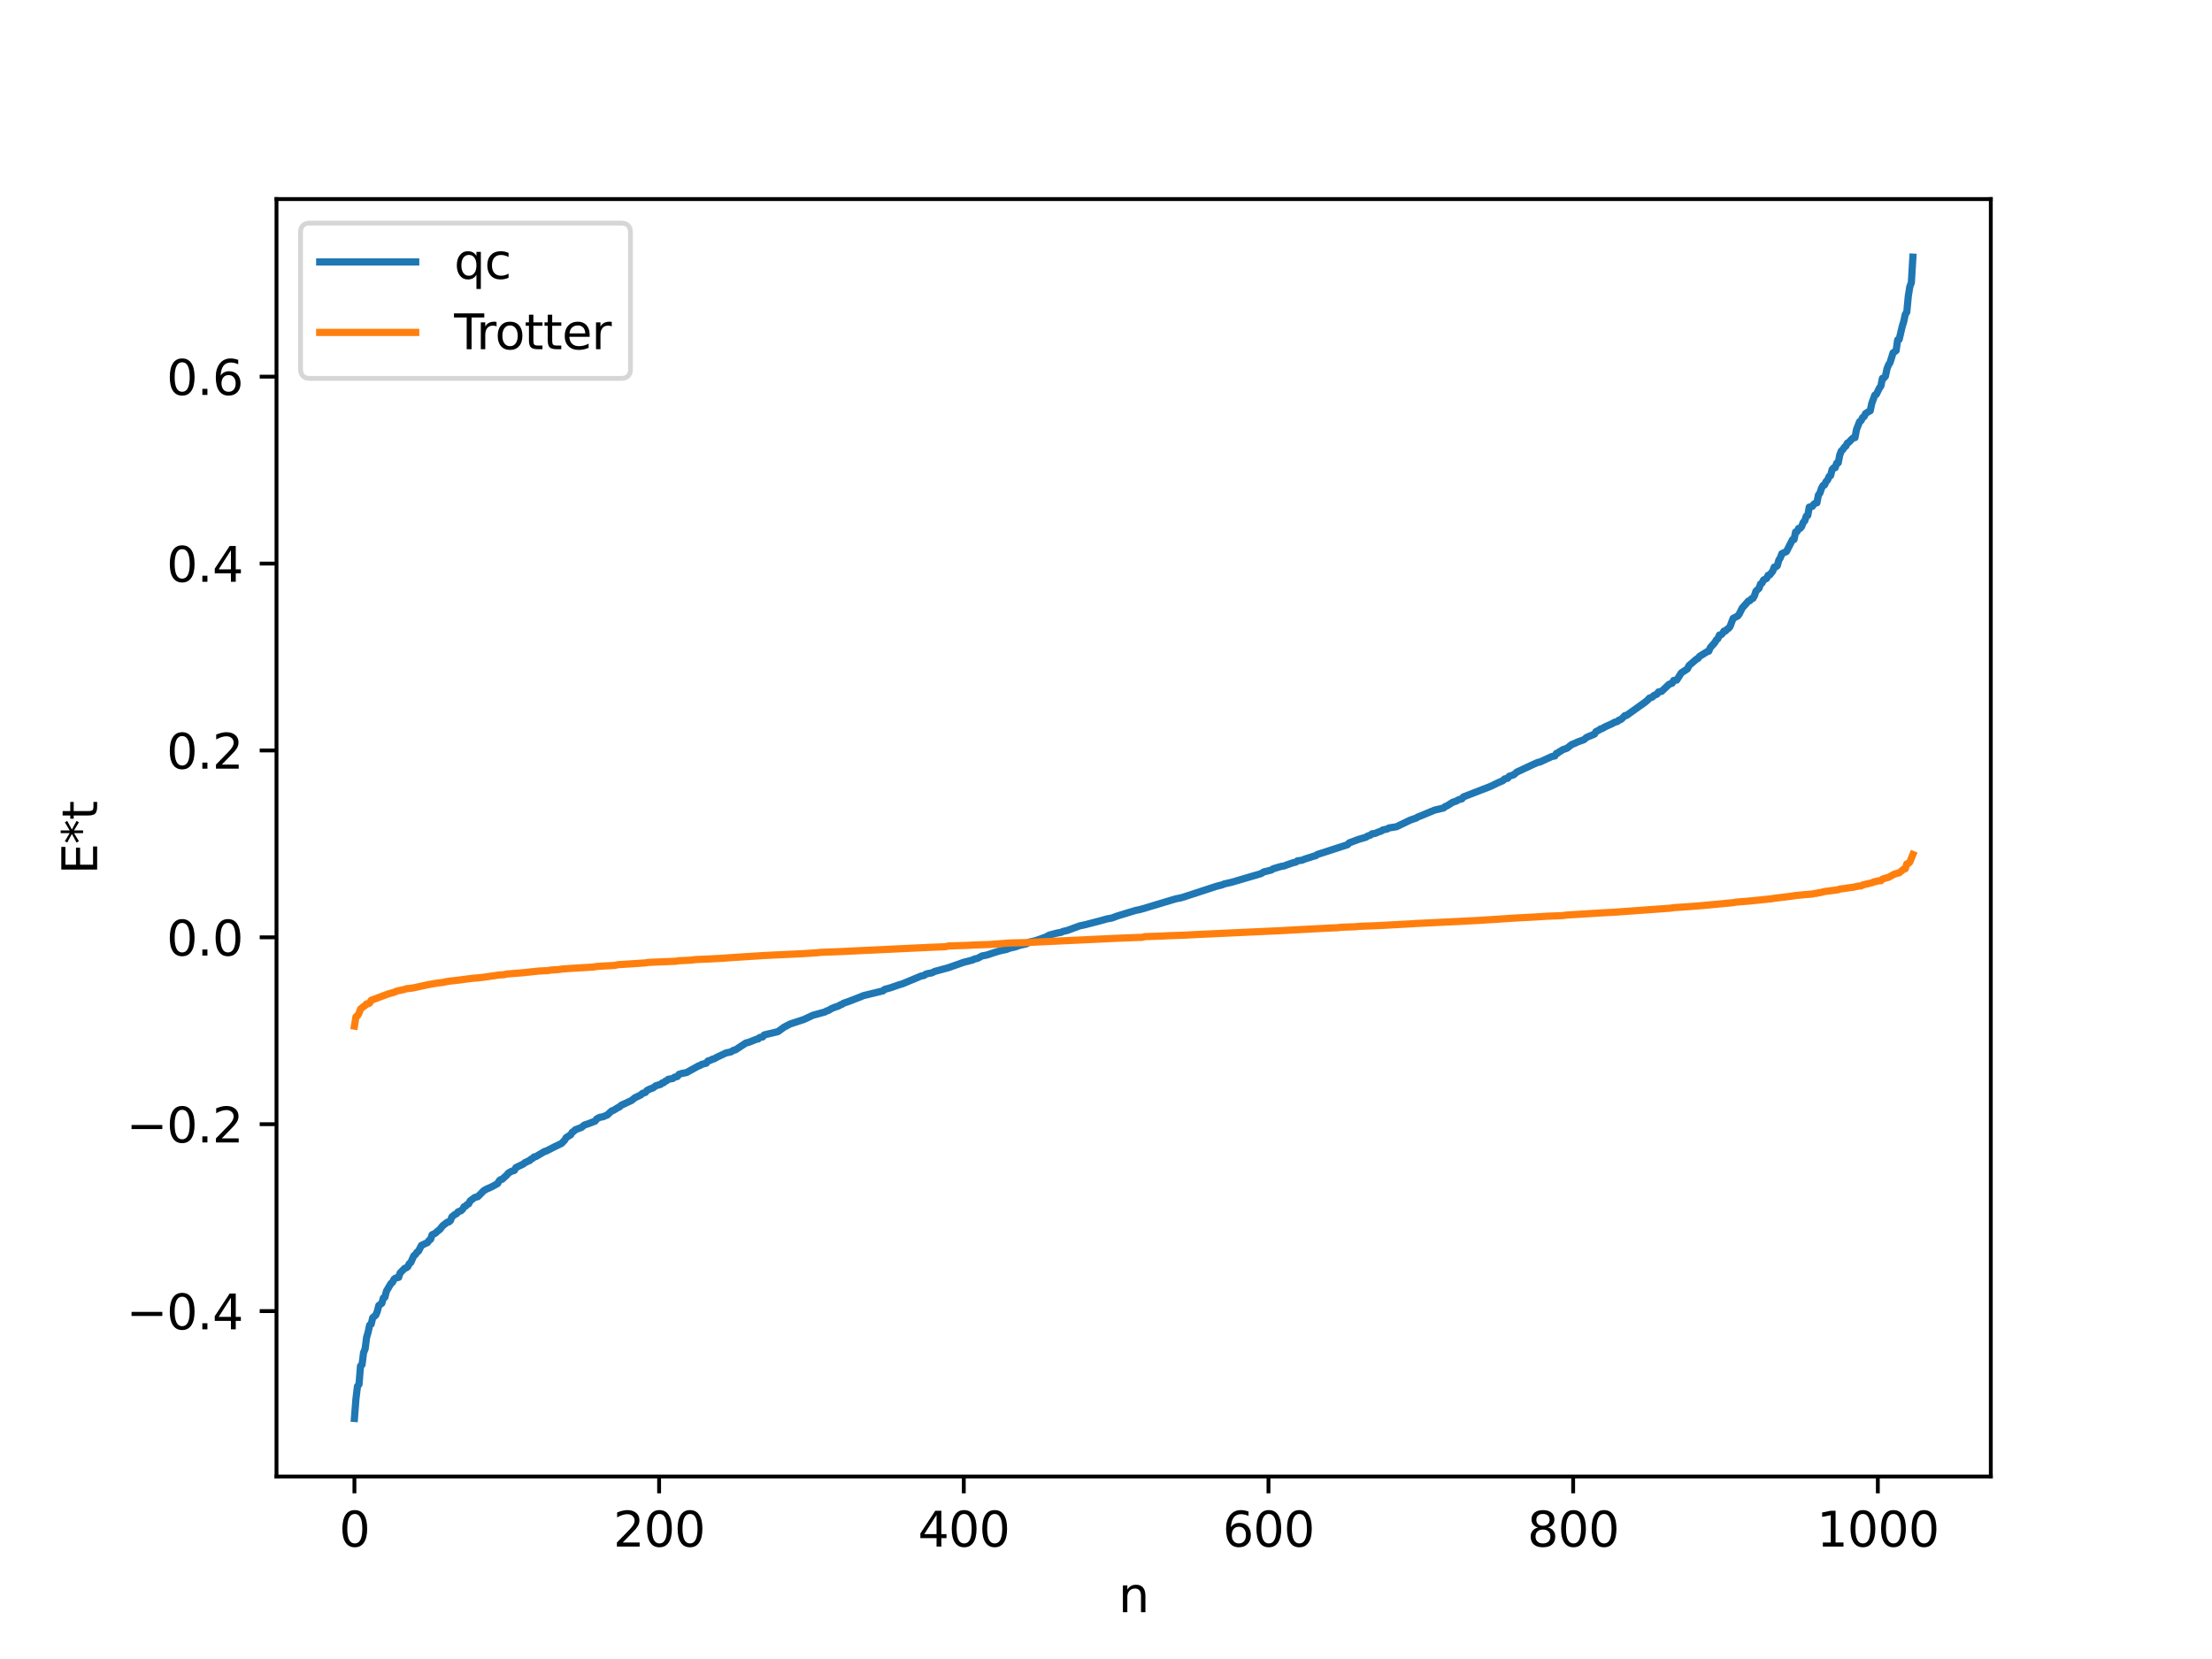 <?xml version="1.0" encoding="utf-8" standalone="no"?>
<!DOCTYPE svg PUBLIC "-//W3C//DTD SVG 1.1//EN"
  "http://www.w3.org/Graphics/SVG/1.1/DTD/svg11.dtd">
<svg xmlns:xlink="http://www.w3.org/1999/xlink" width="460.8pt" height="345.6pt" viewBox="0 0 460.8 345.6" xmlns="http://www.w3.org/2000/svg" version="1.1">
 <defs>
  <style type="text/css">*{stroke-linejoin: round; stroke-linecap: butt}</style>
 </defs>
 <g id="figure_1">
  <g id="patch_1">
   <path d="M 0 345.6 
L 460.8 345.6 
L 460.8 0 
L 0 0 
z
" style="fill: #ffffff"/>
  </g>
  <g id="axes_1">
   <g id="patch_2">
    <path d="M 57.6 307.584 
L 414.72 307.584 
L 414.72 41.472 
L 57.6 41.472 
z
" style="fill: #ffffff"/>
   </g>
   <g id="matplotlib.axis_1">
    <g id="xtick_1">
     <g id="line2d_1">
      <defs>
       <path id="m12a59e0416" d="M 0 0 
L 0 3.5 
" style="stroke: #000000; stroke-width: 0.8"/>
      </defs>
      <g>
       <use xlink:href="#m12a59e0416" x="73.833" y="307.584" style="stroke: #000000; stroke-width: 0.8"/>
      </g>
     </g>
     <g id="text_1">
      <!-- 0 -->
      <g transform="translate(70.651 322.182) scale(0.1 -0.1)">
       <defs>
        <path id="DejaVuSans-30" d="M 2034 4250 
Q 1547 4250 1301 3770 
Q 1056 3291 1056 2328 
Q 1056 1369 1301 889 
Q 1547 409 2034 409 
Q 2525 409 2770 889 
Q 3016 1369 3016 2328 
Q 3016 3291 2770 3770 
Q 2525 4250 2034 4250 
z
M 2034 4750 
Q 2819 4750 3233 4129 
Q 3647 3509 3647 2328 
Q 3647 1150 3233 529 
Q 2819 -91 2034 -91 
Q 1250 -91 836 529 
Q 422 1150 422 2328 
Q 422 3509 836 4129 
Q 1250 4750 2034 4750 
z
" transform="scale(0.016)"/>
       </defs>
       <use xlink:href="#DejaVuSans-30"/>
      </g>
     </g>
    </g>
    <g id="xtick_2">
     <g id="line2d_2">
      <g>
       <use xlink:href="#m12a59e0416" x="137.304" y="307.584" style="stroke: #000000; stroke-width: 0.8"/>
      </g>
     </g>
     <g id="text_2">
      <!-- 200 -->
      <g transform="translate(127.76 322.182) scale(0.1 -0.1)">
       <defs>
        <path id="DejaVuSans-32" d="M 1228 531 
L 3431 531 
L 3431 0 
L 469 0 
L 469 531 
Q 828 903 1448 1529 
Q 2069 2156 2228 2338 
Q 2531 2678 2651 2914 
Q 2772 3150 2772 3378 
Q 2772 3750 2511 3984 
Q 2250 4219 1831 4219 
Q 1534 4219 1204 4116 
Q 875 4013 500 3803 
L 500 4441 
Q 881 4594 1212 4672 
Q 1544 4750 1819 4750 
Q 2544 4750 2975 4387 
Q 3406 4025 3406 3419 
Q 3406 3131 3298 2873 
Q 3191 2616 2906 2266 
Q 2828 2175 2409 1742 
Q 1991 1309 1228 531 
z
" transform="scale(0.016)"/>
       </defs>
       <use xlink:href="#DejaVuSans-32"/>
       <use xlink:href="#DejaVuSans-30" x="63.623"/>
       <use xlink:href="#DejaVuSans-30" x="127.246"/>
      </g>
     </g>
    </g>
    <g id="xtick_3">
     <g id="line2d_3">
      <g>
       <use xlink:href="#m12a59e0416" x="200.775" y="307.584" style="stroke: #000000; stroke-width: 0.8"/>
      </g>
     </g>
     <g id="text_3">
      <!-- 400 -->
      <g transform="translate(191.231 322.182) scale(0.1 -0.1)">
       <defs>
        <path id="DejaVuSans-34" d="M 2419 4116 
L 825 1625 
L 2419 1625 
L 2419 4116 
z
M 2253 4666 
L 3047 4666 
L 3047 1625 
L 3713 1625 
L 3713 1100 
L 3047 1100 
L 3047 0 
L 2419 0 
L 2419 1100 
L 313 1100 
L 313 1709 
L 2253 4666 
z
" transform="scale(0.016)"/>
       </defs>
       <use xlink:href="#DejaVuSans-34"/>
       <use xlink:href="#DejaVuSans-30" x="63.623"/>
       <use xlink:href="#DejaVuSans-30" x="127.246"/>
      </g>
     </g>
    </g>
    <g id="xtick_4">
     <g id="line2d_4">
      <g>
       <use xlink:href="#m12a59e0416" x="264.246" y="307.584" style="stroke: #000000; stroke-width: 0.8"/>
      </g>
     </g>
     <g id="text_4">
      <!-- 600 -->
      <g transform="translate(254.702 322.182) scale(0.1 -0.1)">
       <defs>
        <path id="DejaVuSans-36" d="M 2113 2584 
Q 1688 2584 1439 2293 
Q 1191 2003 1191 1497 
Q 1191 994 1439 701 
Q 1688 409 2113 409 
Q 2538 409 2786 701 
Q 3034 994 3034 1497 
Q 3034 2003 2786 2293 
Q 2538 2584 2113 2584 
z
M 3366 4563 
L 3366 3988 
Q 3128 4100 2886 4159 
Q 2644 4219 2406 4219 
Q 1781 4219 1451 3797 
Q 1122 3375 1075 2522 
Q 1259 2794 1537 2939 
Q 1816 3084 2150 3084 
Q 2853 3084 3261 2657 
Q 3669 2231 3669 1497 
Q 3669 778 3244 343 
Q 2819 -91 2113 -91 
Q 1303 -91 875 529 
Q 447 1150 447 2328 
Q 447 3434 972 4092 
Q 1497 4750 2381 4750 
Q 2619 4750 2861 4703 
Q 3103 4656 3366 4563 
z
" transform="scale(0.016)"/>
       </defs>
       <use xlink:href="#DejaVuSans-36"/>
       <use xlink:href="#DejaVuSans-30" x="63.623"/>
       <use xlink:href="#DejaVuSans-30" x="127.246"/>
      </g>
     </g>
    </g>
    <g id="xtick_5">
     <g id="line2d_5">
      <g>
       <use xlink:href="#m12a59e0416" x="327.717" y="307.584" style="stroke: #000000; stroke-width: 0.8"/>
      </g>
     </g>
     <g id="text_5">
      <!-- 800 -->
      <g transform="translate(318.173 322.182) scale(0.1 -0.1)">
       <defs>
        <path id="DejaVuSans-38" d="M 2034 2216 
Q 1584 2216 1326 1975 
Q 1069 1734 1069 1313 
Q 1069 891 1326 650 
Q 1584 409 2034 409 
Q 2484 409 2743 651 
Q 3003 894 3003 1313 
Q 3003 1734 2745 1975 
Q 2488 2216 2034 2216 
z
M 1403 2484 
Q 997 2584 770 2862 
Q 544 3141 544 3541 
Q 544 4100 942 4425 
Q 1341 4750 2034 4750 
Q 2731 4750 3128 4425 
Q 3525 4100 3525 3541 
Q 3525 3141 3298 2862 
Q 3072 2584 2669 2484 
Q 3125 2378 3379 2068 
Q 3634 1759 3634 1313 
Q 3634 634 3220 271 
Q 2806 -91 2034 -91 
Q 1263 -91 848 271 
Q 434 634 434 1313 
Q 434 1759 690 2068 
Q 947 2378 1403 2484 
z
M 1172 3481 
Q 1172 3119 1398 2916 
Q 1625 2713 2034 2713 
Q 2441 2713 2670 2916 
Q 2900 3119 2900 3481 
Q 2900 3844 2670 4047 
Q 2441 4250 2034 4250 
Q 1625 4250 1398 4047 
Q 1172 3844 1172 3481 
z
" transform="scale(0.016)"/>
       </defs>
       <use xlink:href="#DejaVuSans-38"/>
       <use xlink:href="#DejaVuSans-30" x="63.623"/>
       <use xlink:href="#DejaVuSans-30" x="127.246"/>
      </g>
     </g>
    </g>
    <g id="xtick_6">
     <g id="line2d_6">
      <g>
       <use xlink:href="#m12a59e0416" x="391.188" y="307.584" style="stroke: #000000; stroke-width: 0.8"/>
      </g>
     </g>
     <g id="text_6">
      <!-- 1000 -->
      <g transform="translate(378.463 322.182) scale(0.1 -0.1)">
       <defs>
        <path id="DejaVuSans-31" d="M 794 531 
L 1825 531 
L 1825 4091 
L 703 3866 
L 703 4441 
L 1819 4666 
L 2450 4666 
L 2450 531 
L 3481 531 
L 3481 0 
L 794 0 
L 794 531 
z
" transform="scale(0.016)"/>
       </defs>
       <use xlink:href="#DejaVuSans-31"/>
       <use xlink:href="#DejaVuSans-30" x="63.623"/>
       <use xlink:href="#DejaVuSans-30" x="127.246"/>
       <use xlink:href="#DejaVuSans-30" x="190.869"/>
      </g>
     </g>
    </g>
    <g id="text_7">
     <!-- n -->
     <g transform="translate(232.991 335.861) scale(0.1 -0.1)">
      <defs>
       <path id="DejaVuSans-6e" d="M 3513 2113 
L 3513 0 
L 2938 0 
L 2938 2094 
Q 2938 2591 2744 2837 
Q 2550 3084 2163 3084 
Q 1697 3084 1428 2787 
Q 1159 2491 1159 1978 
L 1159 0 
L 581 0 
L 581 3500 
L 1159 3500 
L 1159 2956 
Q 1366 3272 1645 3428 
Q 1925 3584 2291 3584 
Q 2894 3584 3203 3211 
Q 3513 2838 3513 2113 
z
" transform="scale(0.016)"/>
      </defs>
      <use xlink:href="#DejaVuSans-6e"/>
     </g>
    </g>
   </g>
   <g id="matplotlib.axis_2">
    <g id="ytick_1">
     <g id="line2d_7">
      <defs>
       <path id="mf1f6f65018" d="M 0 0 
L -3.5 0 
" style="stroke: #000000; stroke-width: 0.8"/>
      </defs>
      <g>
       <use xlink:href="#mf1f6f65018" x="57.6" y="273.126" style="stroke: #000000; stroke-width: 0.8"/>
      </g>
     </g>
     <g id="text_8">
      <!-- −0.4 -->
      <g transform="translate(26.317 276.925) scale(0.1 -0.1)">
       <defs>
        <path id="DejaVuSans-2212" d="M 678 2272 
L 4684 2272 
L 4684 1741 
L 678 1741 
L 678 2272 
z
" transform="scale(0.016)"/>
        <path id="DejaVuSans-2e" d="M 684 794 
L 1344 794 
L 1344 0 
L 684 0 
L 684 794 
z
" transform="scale(0.016)"/>
       </defs>
       <use xlink:href="#DejaVuSans-2212"/>
       <use xlink:href="#DejaVuSans-30" x="83.789"/>
       <use xlink:href="#DejaVuSans-2e" x="147.412"/>
       <use xlink:href="#DejaVuSans-34" x="179.199"/>
      </g>
     </g>
    </g>
    <g id="ytick_2">
     <g id="line2d_8">
      <g>
       <use xlink:href="#mf1f6f65018" x="57.6" y="234.195" style="stroke: #000000; stroke-width: 0.8"/>
      </g>
     </g>
     <g id="text_9">
      <!-- −0.2 -->
      <g transform="translate(26.317 237.994) scale(0.1 -0.1)">
       <use xlink:href="#DejaVuSans-2212"/>
       <use xlink:href="#DejaVuSans-30" x="83.789"/>
       <use xlink:href="#DejaVuSans-2e" x="147.412"/>
       <use xlink:href="#DejaVuSans-32" x="179.199"/>
      </g>
     </g>
    </g>
    <g id="ytick_3">
     <g id="line2d_9">
      <g>
       <use xlink:href="#mf1f6f65018" x="57.6" y="195.263" style="stroke: #000000; stroke-width: 0.8"/>
      </g>
     </g>
     <g id="text_10">
      <!-- 0.0 -->
      <g transform="translate(34.697 199.063) scale(0.1 -0.1)">
       <use xlink:href="#DejaVuSans-30"/>
       <use xlink:href="#DejaVuSans-2e" x="63.623"/>
       <use xlink:href="#DejaVuSans-30" x="95.41"/>
      </g>
     </g>
    </g>
    <g id="ytick_4">
     <g id="line2d_10">
      <g>
       <use xlink:href="#mf1f6f65018" x="57.6" y="156.332" style="stroke: #000000; stroke-width: 0.8"/>
      </g>
     </g>
     <g id="text_11">
      <!-- 0.2 -->
      <g transform="translate(34.697 160.131) scale(0.1 -0.1)">
       <use xlink:href="#DejaVuSans-30"/>
       <use xlink:href="#DejaVuSans-2e" x="63.623"/>
       <use xlink:href="#DejaVuSans-32" x="95.41"/>
      </g>
     </g>
    </g>
    <g id="ytick_5">
     <g id="line2d_11">
      <g>
       <use xlink:href="#mf1f6f65018" x="57.6" y="117.401" style="stroke: #000000; stroke-width: 0.8"/>
      </g>
     </g>
     <g id="text_12">
      <!-- 0.4 -->
      <g transform="translate(34.697 121.2) scale(0.1 -0.1)">
       <use xlink:href="#DejaVuSans-30"/>
       <use xlink:href="#DejaVuSans-2e" x="63.623"/>
       <use xlink:href="#DejaVuSans-34" x="95.41"/>
      </g>
     </g>
    </g>
    <g id="ytick_6">
     <g id="line2d_12">
      <g>
       <use xlink:href="#mf1f6f65018" x="57.6" y="78.47" style="stroke: #000000; stroke-width: 0.8"/>
      </g>
     </g>
     <g id="text_13">
      <!-- 0.6 -->
      <g transform="translate(34.697 82.269) scale(0.1 -0.1)">
       <use xlink:href="#DejaVuSans-30"/>
       <use xlink:href="#DejaVuSans-2e" x="63.623"/>
       <use xlink:href="#DejaVuSans-36" x="95.41"/>
      </g>
     </g>
    </g>
    <g id="text_14">
     <!-- E*t -->
     <g transform="translate(20.238 182.148) rotate(-90) scale(0.1 -0.1)">
      <defs>
       <path id="DejaVuSans-45" d="M 628 4666 
L 3578 4666 
L 3578 4134 
L 1259 4134 
L 1259 2753 
L 3481 2753 
L 3481 2222 
L 1259 2222 
L 1259 531 
L 3634 531 
L 3634 0 
L 628 0 
L 628 4666 
z
" transform="scale(0.016)"/>
       <path id="DejaVuSans-2a" d="M 3009 3897 
L 1888 3291 
L 3009 2681 
L 2828 2375 
L 1778 3009 
L 1778 1831 
L 1422 1831 
L 1422 3009 
L 372 2375 
L 191 2681 
L 1313 3291 
L 191 3897 
L 372 4206 
L 1422 3572 
L 1422 4750 
L 1778 4750 
L 1778 3572 
L 2828 4206 
L 3009 3897 
z
" transform="scale(0.016)"/>
       <path id="DejaVuSans-74" d="M 1172 4494 
L 1172 3500 
L 2356 3500 
L 2356 3053 
L 1172 3053 
L 1172 1153 
Q 1172 725 1289 603 
Q 1406 481 1766 481 
L 2356 481 
L 2356 0 
L 1766 0 
Q 1100 0 847 248 
Q 594 497 594 1153 
L 594 3053 
L 172 3053 
L 172 3500 
L 594 3500 
L 594 4494 
L 1172 4494 
z
" transform="scale(0.016)"/>
      </defs>
      <use xlink:href="#DejaVuSans-45"/>
      <use xlink:href="#DejaVuSans-2a" x="63.184"/>
      <use xlink:href="#DejaVuSans-74" x="113.184"/>
     </g>
    </g>
   </g>
   <g id="line2d_13">
    <path d="M 73.833 295.488 
L 74.15 291.407 
L 74.467 288.79 
L 74.785 288.395 
L 75.102 284.549 
L 75.42 284.298 
L 75.737 281.777 
L 76.054 281.047 
L 76.372 278.592 
L 76.689 277.521 
L 77.006 276.043 
L 77.324 275.848 
L 77.641 274.507 
L 78.276 273.965 
L 78.593 273.208 
L 78.91 271.959 
L 79.545 271.499 
L 79.862 270.374 
L 80.18 270.238 
L 80.497 268.975 
L 81.449 267.363 
L 81.767 267.128 
L 82.084 266.486 
L 82.401 266.242 
L 83.036 266.105 
L 83.353 265.177 
L 84.305 264.215 
L 84.623 264.115 
L 84.94 263.889 
L 85.258 263.25 
L 85.575 263.007 
L 86.21 261.584 
L 86.527 261.367 
L 86.844 260.873 
L 87.162 260.657 
L 87.796 259.439 
L 89.066 258.843 
L 89.383 258.391 
L 89.7 258.168 
L 90.018 257.222 
L 90.653 256.926 
L 91.287 256.359 
L 91.605 256.132 
L 92.239 255.331 
L 93.191 254.599 
L 93.509 254.55 
L 93.826 254.274 
L 94.143 253.497 
L 94.778 252.983 
L 95.096 252.854 
L 95.413 252.457 
L 96.048 252.207 
L 96.365 251.918 
L 96.682 251.371 
L 97 251.254 
L 97.317 250.917 
L 97.634 250.781 
L 97.952 250.159 
L 98.904 249.446 
L 99.539 249.291 
L 100.808 248.018 
L 101.443 247.67 
L 102.395 247.254 
L 103.664 246.555 
L 103.981 245.987 
L 104.299 245.728 
L 104.616 245.663 
L 105.568 244.789 
L 105.886 244.383 
L 106.52 244.02 
L 107.155 243.815 
L 107.472 243.237 
L 109.059 242.463 
L 109.377 242.168 
L 109.694 242.071 
L 110.011 241.856 
L 110.329 241.779 
L 110.646 241.448 
L 110.963 241.311 
L 111.281 240.993 
L 111.598 240.962 
L 112.867 240.21 
L 113.502 239.839 
L 113.82 239.77 
L 115.406 238.958 
L 116.993 238.19 
L 117.628 237.517 
L 117.945 236.988 
L 118.897 236.384 
L 119.215 235.856 
L 119.532 235.668 
L 119.849 235.343 
L 121.119 234.872 
L 121.753 234.353 
L 122.388 234.152 
L 123.975 233.551 
L 124.292 233.103 
L 124.927 232.762 
L 125.562 232.654 
L 126.514 232.271 
L 127.148 231.669 
L 127.466 231.4 
L 127.783 231.316 
L 128.735 230.73 
L 129.053 230.602 
L 129.37 230.267 
L 131.591 229.234 
L 132.226 228.703 
L 133.496 228.095 
L 133.813 227.784 
L 134.448 227.576 
L 134.765 227.173 
L 135.4 226.854 
L 136.034 226.635 
L 136.669 226.162 
L 137.621 225.899 
L 137.939 225.593 
L 138.256 225.554 
L 138.573 225.239 
L 138.891 225.128 
L 139.208 224.836 
L 140.16 224.673 
L 140.477 224.412 
L 141.112 224.255 
L 141.429 223.815 
L 142.064 223.614 
L 143.016 223.436 
L 143.968 222.905 
L 144.603 222.557 
L 145.555 222.024 
L 145.872 221.947 
L 146.19 221.717 
L 147.142 221.481 
L 147.459 221.029 
L 148.094 220.837 
L 148.411 220.646 
L 148.729 220.593 
L 149.363 220.228 
L 151.267 219.337 
L 152.22 219.148 
L 152.854 218.772 
L 153.172 218.728 
L 155.393 217.272 
L 156.028 217.118 
L 157.615 216.479 
L 157.932 216.445 
L 158.249 216.131 
L 158.884 216.014 
L 159.201 215.592 
L 162.058 214.908 
L 163.327 213.984 
L 163.962 213.651 
L 164.596 213.317 
L 167.453 212.382 
L 169.357 211.493 
L 171.896 210.795 
L 172.213 210.587 
L 172.53 210.518 
L 173.165 210.134 
L 173.8 209.867 
L 174.752 209.54 
L 175.069 209.316 
L 175.386 209.237 
L 175.704 208.996 
L 176.973 208.556 
L 178.56 207.938 
L 179.195 207.696 
L 179.829 207.418 
L 183.955 206.414 
L 184.272 206.116 
L 185.542 205.761 
L 187.129 205.202 
L 188.081 204.917 
L 191.889 203.325 
L 192.524 203.201 
L 192.841 202.937 
L 193.476 202.772 
L 194.11 202.669 
L 194.745 202.353 
L 197.601 201.581 
L 200.775 200.455 
L 202.679 199.97 
L 202.996 199.774 
L 203.631 199.649 
L 204.583 199.137 
L 205.535 198.961 
L 207.122 198.435 
L 208.391 198.058 
L 209.661 197.789 
L 210.296 197.534 
L 211.565 197.235 
L 212.517 196.907 
L 213.786 196.637 
L 214.421 196.247 
L 215.056 196.111 
L 215.691 195.967 
L 216.325 195.753 
L 217.912 195.18 
L 218.547 194.814 
L 220.134 194.388 
L 221.086 194.21 
L 221.403 194.044 
L 222.355 193.824 
L 224.894 192.883 
L 225.846 192.684 
L 228.702 191.952 
L 230.606 191.426 
L 231.558 191.258 
L 232.828 190.791 
L 236.636 189.636 
L 237.271 189.522 
L 237.905 189.354 
L 244.887 187.255 
L 246.157 186.999 
L 253.456 184.617 
L 254.725 184.289 
L 255.043 184.134 
L 255.677 183.996 
L 256.629 183.776 
L 262.659 182.004 
L 263.294 181.631 
L 264.881 181.231 
L 265.198 180.989 
L 266.467 180.606 
L 267.102 180.445 
L 267.42 180.418 
L 268.054 180.177 
L 269.324 179.737 
L 269.958 179.59 
L 270.276 179.327 
L 271.228 179.195 
L 271.862 178.942 
L 273.767 178.331 
L 274.084 178.262 
L 274.401 178.011 
L 275.353 177.708 
L 280.748 175.954 
L 281.066 175.584 
L 282.97 174.875 
L 284.557 174.407 
L 284.874 174.18 
L 285.509 173.97 
L 285.826 173.696 
L 286.461 173.616 
L 287.096 173.345 
L 287.73 173.13 
L 288.048 172.898 
L 289 172.691 
L 289.317 172.483 
L 290.904 172.229 
L 293.76 170.852 
L 294.712 170.517 
L 295.029 170.423 
L 295.347 170.197 
L 295.981 169.957 
L 298.838 168.763 
L 299.79 168.542 
L 300.742 168.315 
L 301.059 168.007 
L 301.377 167.915 
L 302.646 167.112 
L 303.281 166.919 
L 303.915 166.572 
L 304.55 166.409 
L 304.867 166.003 
L 310.58 163.788 
L 311.849 163.159 
L 313.119 162.6 
L 313.436 162.262 
L 314.071 162.134 
L 314.388 161.713 
L 315.34 161.4 
L 315.975 160.845 
L 319.466 159.21 
L 320.418 158.794 
L 320.735 158.768 
L 323.274 157.599 
L 323.909 157.477 
L 324.226 156.944 
L 324.543 156.868 
L 324.861 156.573 
L 325.178 156.448 
L 325.496 156.196 
L 326.448 155.859 
L 327.4 155.11 
L 328.034 154.859 
L 328.669 154.558 
L 329.939 154.103 
L 330.573 153.582 
L 332.16 152.929 
L 332.477 152.398 
L 333.112 152.087 
L 333.429 151.847 
L 333.747 151.785 
L 334.381 151.408 
L 335.968 150.692 
L 336.286 150.482 
L 336.92 150.308 
L 337.238 150.021 
L 337.555 149.936 
L 337.872 149.709 
L 338.507 149.061 
L 338.824 149.049 
L 342.633 146.328 
L 343.267 145.814 
L 343.585 145.436 
L 344.22 145.213 
L 344.537 144.871 
L 345.172 144.613 
L 345.489 144.143 
L 346.124 144.039 
L 347.71 142.541 
L 348.345 142.326 
L 348.662 141.747 
L 349.297 141.667 
L 350.249 140.169 
L 351.519 139.346 
L 351.836 138.669 
L 353.423 137.299 
L 353.74 137.144 
L 354.058 136.726 
L 355.644 135.75 
L 355.962 135.664 
L 356.279 134.926 
L 357.231 133.854 
L 357.548 133.307 
L 357.866 133.05 
L 358.183 132.292 
L 358.5 132.263 
L 358.818 131.971 
L 359.135 131.462 
L 359.453 131.451 
L 359.77 131.088 
L 360.087 130.903 
L 360.405 130.504 
L 361.039 128.814 
L 361.991 128.337 
L 362.309 127.925 
L 362.943 126.647 
L 363.578 125.946 
L 364.213 125.216 
L 364.53 125.134 
L 364.848 124.753 
L 365.165 124.662 
L 365.482 124.102 
L 365.8 123.144 
L 366.434 122.558 
L 366.752 121.651 
L 367.069 121.453 
L 367.386 120.812 
L 368.021 120.498 
L 368.339 119.837 
L 368.656 119.776 
L 369.291 118.983 
L 369.608 118.131 
L 369.925 118.095 
L 370.243 117.855 
L 370.56 116.699 
L 370.877 116.192 
L 371.195 115.337 
L 372.147 114.898 
L 373.416 112.414 
L 373.734 112.384 
L 374.051 110.823 
L 374.368 110.734 
L 374.686 110.068 
L 375.003 110.065 
L 375.32 109.685 
L 375.638 108.831 
L 375.955 108.51 
L 376.272 107.536 
L 376.59 107.367 
L 376.907 105.632 
L 377.542 105.487 
L 377.859 105.024 
L 378.177 104.823 
L 378.494 104.755 
L 378.811 103.126 
L 379.129 102.704 
L 379.446 101.73 
L 379.763 101.149 
L 380.081 101.034 
L 380.398 100.318 
L 380.715 100.005 
L 381.033 99.264 
L 381.35 99.068 
L 381.667 97.812 
L 381.985 97.463 
L 382.302 97.438 
L 382.62 96.479 
L 382.937 96.416 
L 383.254 94.784 
L 383.572 93.95 
L 383.889 93.673 
L 384.206 93.166 
L 384.524 92.934 
L 384.841 92.307 
L 385.158 92.124 
L 385.793 91.451 
L 386.11 91.194 
L 386.428 91.165 
L 386.745 89.47 
L 387.38 87.852 
L 387.697 87.627 
L 388.015 86.993 
L 388.332 86.778 
L 388.649 86.137 
L 389.284 85.732 
L 389.601 85.572 
L 389.919 84.057 
L 390.553 82.313 
L 390.871 82.15 
L 391.505 80.849 
L 391.823 80.418 
L 392.14 78.809 
L 392.458 78.744 
L 392.775 78.35 
L 393.092 76.836 
L 393.41 76.026 
L 393.727 75.536 
L 394.362 73.495 
L 394.996 73.036 
L 395.314 70.8 
L 395.631 70.713 
L 396.266 68.005 
L 396.583 66.984 
L 396.9 65.486 
L 397.218 65.021 
L 397.535 61.67 
L 397.853 59.707 
L 398.17 58.882 
L 398.487 53.568 
L 398.487 53.568 
" clip-path="url(#p9a6483863b)" style="fill: none; stroke: #1f77b4; stroke-width: 1.5; stroke-linecap: square"/>
   </g>
   <g id="line2d_14">
    <path d="M 73.833 213.756 
L 74.15 211.809 
L 74.467 211.619 
L 74.785 211.066 
L 75.102 210.204 
L 75.737 209.672 
L 76.054 209.464 
L 76.372 209.119 
L 76.689 209.119 
L 77.006 208.948 
L 77.324 208.384 
L 80.815 207.072 
L 82.084 206.713 
L 82.719 206.437 
L 83.353 206.311 
L 84.305 206.102 
L 84.623 205.97 
L 85.575 205.876 
L 86.21 205.772 
L 87.479 205.497 
L 89.383 205.083 
L 90.653 204.868 
L 91.287 204.767 
L 92.239 204.662 
L 92.874 204.51 
L 93.826 204.365 
L 95.73 204.155 
L 96.682 204.023 
L 98.586 203.783 
L 99.856 203.681 
L 101.125 203.52 
L 103.981 203.108 
L 104.934 203.055 
L 105.568 202.903 
L 108.742 202.658 
L 112.233 202.287 
L 114.137 202.191 
L 114.772 202.076 
L 116.358 201.978 
L 116.993 201.879 
L 118.58 201.757 
L 123.658 201.448 
L 124.292 201.333 
L 125.879 201.232 
L 127.148 201.162 
L 128.1 201.109 
L 128.735 200.956 
L 130.639 200.841 
L 134.448 200.592 
L 135.082 200.482 
L 140.795 200.245 
L 141.429 200.136 
L 143.968 200.02 
L 144.92 199.89 
L 147.777 199.771 
L 150.633 199.618 
L 151.902 199.518 
L 159.201 199.048 
L 167.135 198.671 
L 170.309 198.472 
L 170.943 198.393 
L 175.069 198.233 
L 193.793 197.343 
L 196.967 197.215 
L 197.601 197.063 
L 201.727 196.931 
L 202.679 196.874 
L 206.17 196.756 
L 210.296 196.445 
L 214.421 196.341 
L 215.373 196.27 
L 218.229 196.139 
L 230.289 195.57 
L 232.193 195.479 
L 235.367 195.353 
L 237.271 195.279 
L 237.905 195.269 
L 238.54 195.116 
L 242.348 194.987 
L 243.3 194.928 
L 246.791 194.81 
L 249.013 194.691 
L 259.803 194.192 
L 266.785 193.875 
L 269.324 193.732 
L 276.623 193.344 
L 278.527 193.27 
L 279.479 193.157 
L 282.335 193.059 
L 282.97 192.985 
L 287.096 192.822 
L 294.077 192.444 
L 295.029 192.377 
L 297.886 192.245 
L 308.041 191.741 
L 310.58 191.573 
L 311.849 191.503 
L 315.34 191.261 
L 316.292 191.209 
L 319.783 191.025 
L 322.322 190.863 
L 325.496 190.737 
L 326.448 190.608 
L 328.352 190.497 
L 333.112 190.202 
L 336.603 190.011 
L 348.028 189.186 
L 348.662 189.079 
L 352.153 188.844 
L 353.74 188.719 
L 354.692 188.641 
L 361.039 188.044 
L 361.674 187.928 
L 364.53 187.693 
L 368.973 187.24 
L 369.608 187.132 
L 373.416 186.663 
L 374.051 186.549 
L 375.638 186.404 
L 377.542 186.24 
L 378.177 186.1 
L 378.494 186.098 
L 378.811 185.969 
L 379.129 185.967 
L 380.081 185.721 
L 382.937 185.357 
L 383.254 185.199 
L 384.206 185.089 
L 385.158 184.945 
L 386.11 184.826 
L 387.062 184.594 
L 387.697 184.559 
L 388.015 184.359 
L 389.919 183.903 
L 390.553 183.648 
L 390.871 183.644 
L 391.188 183.5 
L 391.823 183.477 
L 392.14 183.142 
L 392.775 182.93 
L 393.41 182.77 
L 394.044 182.413 
L 394.679 182.076 
L 395.314 181.908 
L 395.631 181.827 
L 396.583 181.052 
L 396.9 180.983 
L 397.218 179.961 
L 397.535 179.881 
L 397.853 179.586 
L 398.487 178.014 
L 398.487 178.014 
" clip-path="url(#p9a6483863b)" style="fill: none; stroke: #ff7f0e; stroke-width: 1.5; stroke-linecap: square"/>
   </g>
   <g id="patch_3">
    <path d="M 57.6 307.584 
L 57.6 41.472 
" style="fill: none; stroke: #000000; stroke-width: 0.8; stroke-linejoin: miter; stroke-linecap: square"/>
   </g>
   <g id="patch_4">
    <path d="M 414.72 307.584 
L 414.72 41.472 
" style="fill: none; stroke: #000000; stroke-width: 0.8; stroke-linejoin: miter; stroke-linecap: square"/>
   </g>
   <g id="patch_5">
    <path d="M 57.6 307.584 
L 414.72 307.584 
" style="fill: none; stroke: #000000; stroke-width: 0.8; stroke-linejoin: miter; stroke-linecap: square"/>
   </g>
   <g id="patch_6">
    <path d="M 57.6 41.472 
L 414.72 41.472 
" style="fill: none; stroke: #000000; stroke-width: 0.8; stroke-linejoin: miter; stroke-linecap: square"/>
   </g>
   <g id="legend_1">
    <g id="patch_7">
     <path d="M 64.6 78.828 
L 129.342 78.828 
Q 131.342 78.828 131.342 76.828 
L 131.342 48.472 
Q 131.342 46.472 129.342 46.472 
L 64.6 46.472 
Q 62.6 46.472 62.6 48.472 
L 62.6 76.828 
Q 62.6 78.828 64.6 78.828 
z
" style="fill: #ffffff; opacity: 0.8; stroke: #cccccc; stroke-linejoin: miter"/>
    </g>
    <g id="line2d_15">
     <path d="M 66.6 54.57 
L 76.6 54.57 
L 86.6 54.57 
" style="fill: none; stroke: #1f77b4; stroke-width: 1.5; stroke-linecap: square"/>
    </g>
    <g id="text_15">
     <!-- qc -->
     <g transform="translate(94.6 58.07) scale(0.1 -0.1)">
      <defs>
       <path id="DejaVuSans-71" d="M 947 1747 
Q 947 1113 1208 752 
Q 1469 391 1925 391 
Q 2381 391 2643 752 
Q 2906 1113 2906 1747 
Q 2906 2381 2643 2742 
Q 2381 3103 1925 3103 
Q 1469 3103 1208 2742 
Q 947 2381 947 1747 
z
M 2906 525 
Q 2725 213 2448 61 
Q 2172 -91 1784 -91 
Q 1150 -91 751 415 
Q 353 922 353 1747 
Q 353 2572 751 3078 
Q 1150 3584 1784 3584 
Q 2172 3584 2448 3432 
Q 2725 3281 2906 2969 
L 2906 3500 
L 3481 3500 
L 3481 -1331 
L 2906 -1331 
L 2906 525 
z
" transform="scale(0.016)"/>
       <path id="DejaVuSans-63" d="M 3122 3366 
L 3122 2828 
Q 2878 2963 2633 3030 
Q 2388 3097 2138 3097 
Q 1578 3097 1268 2742 
Q 959 2388 959 1747 
Q 959 1106 1268 751 
Q 1578 397 2138 397 
Q 2388 397 2633 464 
Q 2878 531 3122 666 
L 3122 134 
Q 2881 22 2623 -34 
Q 2366 -91 2075 -91 
Q 1284 -91 818 406 
Q 353 903 353 1747 
Q 353 2603 823 3093 
Q 1294 3584 2113 3584 
Q 2378 3584 2631 3529 
Q 2884 3475 3122 3366 
z
" transform="scale(0.016)"/>
      </defs>
      <use xlink:href="#DejaVuSans-71"/>
      <use xlink:href="#DejaVuSans-63" x="63.477"/>
     </g>
    </g>
    <g id="line2d_16">
     <path d="M 66.6 69.249 
L 76.6 69.249 
L 86.6 69.249 
" style="fill: none; stroke: #ff7f0e; stroke-width: 1.5; stroke-linecap: square"/>
    </g>
    <g id="text_16">
     <!-- Trotter -->
     <g transform="translate(94.6 72.749) scale(0.1 -0.1)">
      <defs>
       <path id="DejaVuSans-54" d="M -19 4666 
L 3928 4666 
L 3928 4134 
L 2272 4134 
L 2272 0 
L 1638 0 
L 1638 4134 
L -19 4134 
L -19 4666 
z
" transform="scale(0.016)"/>
       <path id="DejaVuSans-72" d="M 2631 2963 
Q 2534 3019 2420 3045 
Q 2306 3072 2169 3072 
Q 1681 3072 1420 2755 
Q 1159 2438 1159 1844 
L 1159 0 
L 581 0 
L 581 3500 
L 1159 3500 
L 1159 2956 
Q 1341 3275 1631 3429 
Q 1922 3584 2338 3584 
Q 2397 3584 2469 3576 
Q 2541 3569 2628 3553 
L 2631 2963 
z
" transform="scale(0.016)"/>
       <path id="DejaVuSans-6f" d="M 1959 3097 
Q 1497 3097 1228 2736 
Q 959 2375 959 1747 
Q 959 1119 1226 758 
Q 1494 397 1959 397 
Q 2419 397 2687 759 
Q 2956 1122 2956 1747 
Q 2956 2369 2687 2733 
Q 2419 3097 1959 3097 
z
M 1959 3584 
Q 2709 3584 3137 3096 
Q 3566 2609 3566 1747 
Q 3566 888 3137 398 
Q 2709 -91 1959 -91 
Q 1206 -91 779 398 
Q 353 888 353 1747 
Q 353 2609 779 3096 
Q 1206 3584 1959 3584 
z
" transform="scale(0.016)"/>
       <path id="DejaVuSans-65" d="M 3597 1894 
L 3597 1613 
L 953 1613 
Q 991 1019 1311 708 
Q 1631 397 2203 397 
Q 2534 397 2845 478 
Q 3156 559 3463 722 
L 3463 178 
Q 3153 47 2828 -22 
Q 2503 -91 2169 -91 
Q 1331 -91 842 396 
Q 353 884 353 1716 
Q 353 2575 817 3079 
Q 1281 3584 2069 3584 
Q 2775 3584 3186 3129 
Q 3597 2675 3597 1894 
z
M 3022 2063 
Q 3016 2534 2758 2815 
Q 2500 3097 2075 3097 
Q 1594 3097 1305 2825 
Q 1016 2553 972 2059 
L 3022 2063 
z
" transform="scale(0.016)"/>
      </defs>
      <use xlink:href="#DejaVuSans-54"/>
      <use xlink:href="#DejaVuSans-72" x="46.334"/>
      <use xlink:href="#DejaVuSans-6f" x="85.197"/>
      <use xlink:href="#DejaVuSans-74" x="146.379"/>
      <use xlink:href="#DejaVuSans-74" x="185.588"/>
      <use xlink:href="#DejaVuSans-65" x="224.797"/>
      <use xlink:href="#DejaVuSans-72" x="286.32"/>
     </g>
    </g>
   </g>
  </g>
 </g>
 <defs>
  <clipPath id="p9a6483863b">
   <rect x="57.6" y="41.472" width="357.12" height="266.112"/>
  </clipPath>
 </defs>
</svg>

